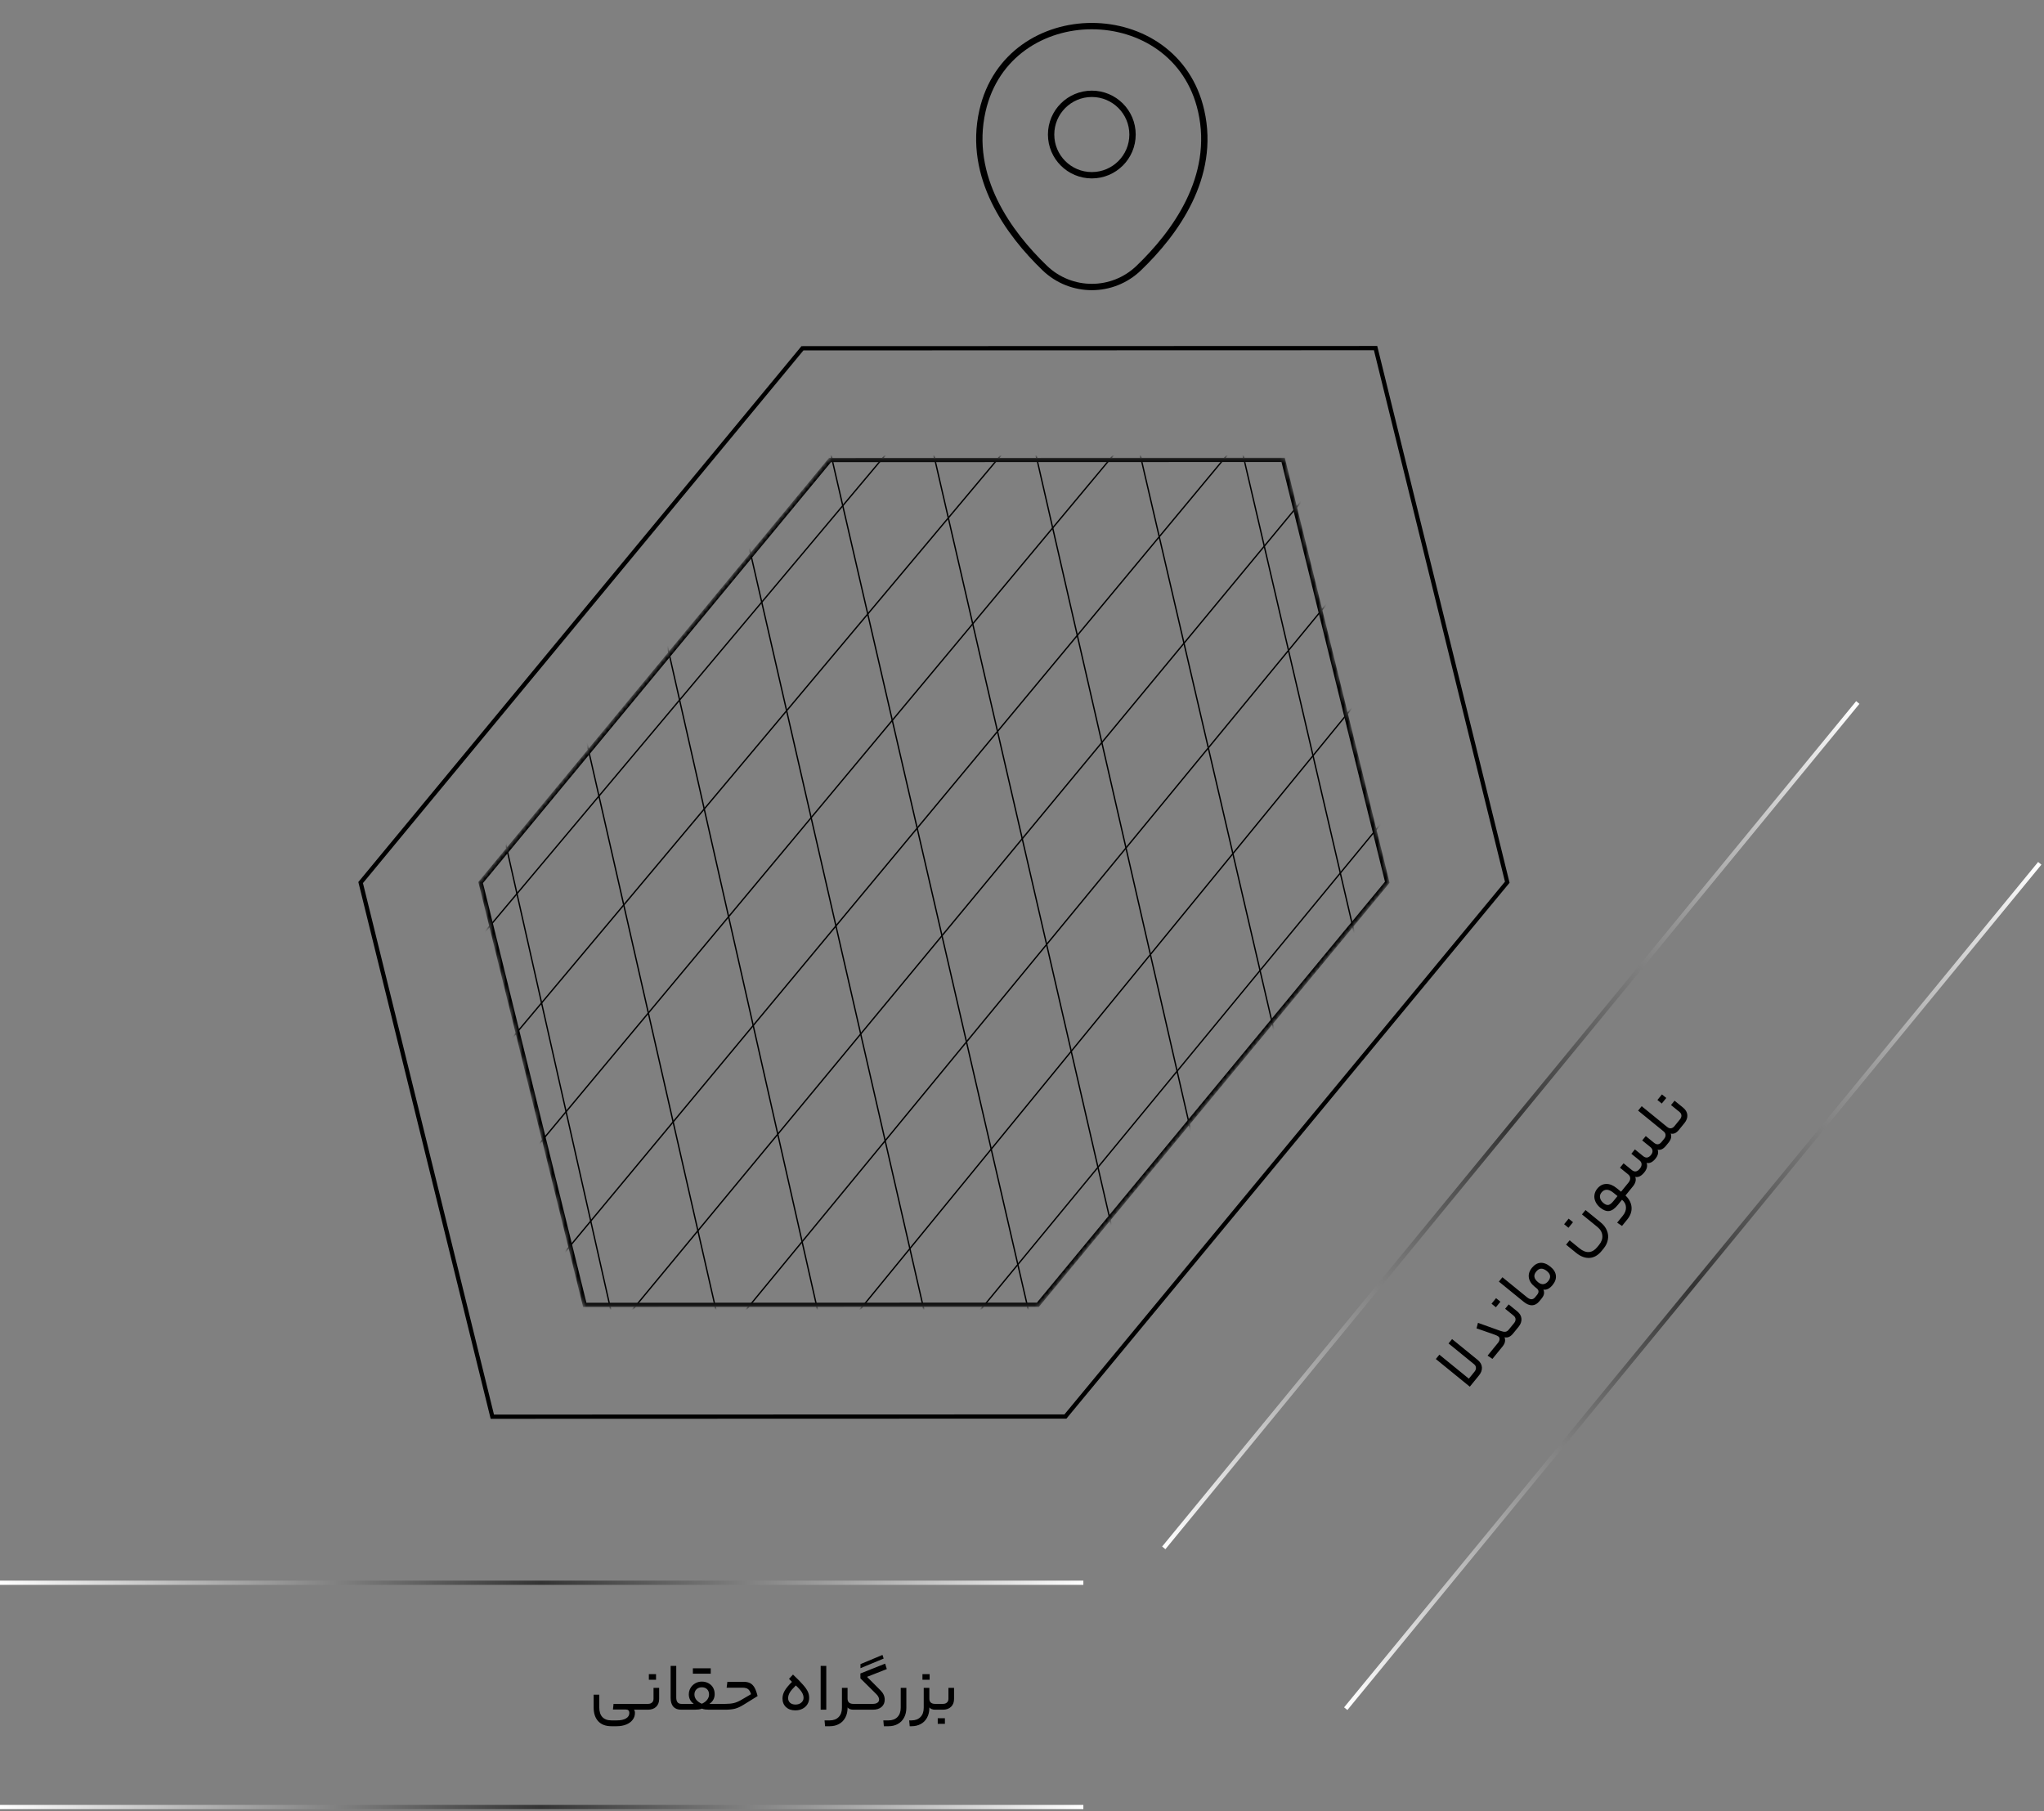 <svg width="483" height="428" viewBox="0 0 483 428" fill="none" xmlns="http://www.w3.org/2000/svg">
<rect x="0" y="0" width="483" height="428" fill="#808080" stroke="none"/>
<path d="M189.624 82.295L85.221 208.549L116.337 334.763L251.763 334.722L356.169 208.468L325.051 82.255L189.624 82.295Z" stroke="black"/>
<mask id="mask0_861_3226" style="mask-type:alpha" maskUnits="userSpaceOnUse" x="113" y="108" width="216" height="201">
<path d="M328.378 208.477L303.654 108.189L195.971 108.221L113.013 208.541L137.737 308.829L245.42 308.796L328.378 208.477Z" fill="#D9D9D9"/>
</mask>
<g mask="url(#mask0_861_3226)">
<path d="M196.136 108.701L113.577 208.541L138.181 308.348L245.255 308.316L327.816 208.477L303.209 108.669L196.136 108.701Z" stroke="black"/>
<path d="M47.851 233.763L216.393 34.684" stroke="black" stroke-width="0.319" stroke-miterlimit="10"/>
<path d="M58.736 253.737L244.072 34.231" stroke="black" stroke-width="0.319" stroke-miterlimit="10"/>
<path d="M69.833 273.492L271.313 33.554" stroke="black" stroke-width="0.319" stroke-miterlimit="10"/>
<path d="M80.08 294.106L298.789 33.311" stroke="black" stroke-width="0.319" stroke-miterlimit="10"/>
<path d="M90.754 314.288L310.127 51.12" stroke="black" stroke-width="0.319" stroke-miterlimit="10"/>
<path d="M101.424 334.479L321.676 69.371" stroke="black" stroke-width="0.319" stroke-miterlimit="10"/>
<path d="M112.097 354.657L333.229 87.392" stroke="black" stroke-width="0.319" stroke-miterlimit="10"/>
<path d="M122.558 374.847L344.356 105.207" stroke="black" stroke-width="0.319" stroke-miterlimit="10"/>
<path d="M133.231 395.031L355.694 123.018" stroke="black" stroke-width="0.319" stroke-miterlimit="10"/>
<path d="M144 415.976L368.412 143.544" stroke="black" stroke-width="0.319" stroke-miterlimit="10"/>
<path d="M168.501 419.063L380.053 161.246" stroke="black" stroke-width="0.319" stroke-miterlimit="10"/>
<path d="M194.891 419.889L391.615 179.702" stroke="black" stroke-width="0.319" stroke-miterlimit="10"/>
<path d="M222.129 420.731L404.446 199.907" stroke="black" stroke-width="0.319" stroke-miterlimit="10"/>
<path d="M400.26 241.826L270.022 31.592" stroke="black" stroke-width="0.319" stroke-miterlimit="10"/>
<path d="M344.069 323.83L277.724 38.717" stroke="black" stroke-width="0.319" stroke-miterlimit="10"/>
<path d="M322.815 337.177L252.433 34.34" stroke="black" stroke-width="0.319" stroke-miterlimit="10"/>
<path d="M300.533 350.831L230.861 46.64" stroke="black" stroke-width="0.319" stroke-miterlimit="10"/>
<path d="M279.683 363.633L209.663 59.777" stroke="black" stroke-width="0.319" stroke-miterlimit="10"/>
<path d="M258.504 376.767L188.161 71.879" stroke="black" stroke-width="0.319" stroke-miterlimit="10"/>
<path d="M236.806 390.175L166.752 84.472" stroke="black" stroke-width="0.319" stroke-miterlimit="10"/>
<path d="M214.51 403.837L145.285 97.739" stroke="black" stroke-width="0.319" stroke-miterlimit="10"/>
<path d="M193.61 416.844L123.655 109.569" stroke="black" stroke-width="0.319" stroke-miterlimit="10"/>
<path d="M166.048 405.91L102.136 122.348" stroke="black" stroke-width="0.319" stroke-miterlimit="10"/>
<path d="M201.413 414.099L59.833 186.702" stroke="black" stroke-width="0.319" stroke-miterlimit="10"/>
<path d="M173.517 414.119L43.486 205.184" stroke="black" stroke-width="0.319" stroke-miterlimit="10"/>
</g>
<path d="M0 374L256 374" stroke="url(#paint0_linear_861_3226)"/>
<path d="M439 166L275 365.76" stroke="url(#paint1_linear_861_3226)"/>
<path d="M482 204L318 403.76" stroke="url(#paint2_linear_861_3226)"/>
<path d="M0 427L256 427" stroke="url(#paint3_linear_861_3226)"/>
<path d="M151.464 402.624C151.571 402.624 151.624 402.859 151.624 403.328C151.624 403.776 151.571 404 151.464 404H149.8C149.96 404.16 150.04 404.411 150.04 404.752C150.04 405.371 149.859 405.915 149.496 406.384C149.144 406.864 148.637 407.237 147.976 407.504C147.325 407.771 146.568 407.904 145.704 407.904H144.472C143.128 407.904 142.093 407.515 141.368 406.736C140.643 405.957 140.28 404.869 140.28 403.472V400.448H141.608V403.44C141.608 404.453 141.853 405.221 142.344 405.744C142.835 406.267 143.555 406.528 144.504 406.528H145.704C146.675 406.528 147.416 406.373 147.928 406.064C148.451 405.755 148.712 405.328 148.712 404.784C148.712 404.496 148.637 404.283 148.488 404.144C148.349 404.016 148.125 403.952 147.816 403.952H144.84L144.984 402.624H151.464ZM155.757 401.456C155.757 402.245 155.517 402.869 155.037 403.328C154.557 403.776 153.922 404 153.133 404H151.469C151.362 404 151.309 403.776 151.309 403.328C151.309 402.859 151.362 402.624 151.469 402.624H153.133C153.517 402.624 153.826 402.523 154.061 402.32C154.306 402.107 154.429 401.813 154.429 401.44V398.848H155.757V401.456ZM153.325 396.928V395.6H155.021V396.928H153.325ZM161.367 402.624C161.421 402.624 161.458 402.672 161.479 402.768C161.511 402.853 161.527 403.04 161.527 403.328C161.527 403.605 161.511 403.787 161.479 403.872C161.458 403.957 161.421 404 161.367 404H160.951C160.141 404 159.522 403.76 159.095 403.28C158.679 402.789 158.471 402.096 158.471 401.2V393.648H159.799V401.136C159.799 402.128 160.205 402.624 161.015 402.624H161.367ZM163.935 402.624C163.572 402.379 163.284 402.059 163.071 401.664C162.868 401.259 162.767 400.837 162.767 400.4C162.767 399.845 162.9 399.339 163.167 398.88C163.444 398.411 163.812 398.043 164.271 397.776C164.74 397.499 165.263 397.36 165.839 397.36C166.426 397.36 166.948 397.488 167.407 397.744C167.876 397.989 168.239 398.336 168.495 398.784C168.751 399.232 168.879 399.744 168.879 400.32C168.879 401.291 168.463 402.059 167.631 402.624H170.271C170.378 402.624 170.431 402.859 170.431 403.328C170.431 403.776 170.378 404 170.271 404H168.143C167.492 404 167.002 403.984 166.671 403.952C166.34 403.909 166.074 403.84 165.871 403.744C165.679 403.84 165.402 403.909 165.039 403.952C164.687 403.984 164.186 404 163.535 404H161.375C161.268 404 161.215 403.776 161.215 403.328C161.215 402.859 161.268 402.624 161.375 402.624H163.935ZM165.839 398.704C165.327 398.704 164.906 398.864 164.575 399.184C164.255 399.504 164.095 399.909 164.095 400.4C164.095 400.859 164.244 401.28 164.543 401.664C164.842 402.037 165.274 402.347 165.839 402.592C166.415 402.336 166.842 402.016 167.119 401.632C167.407 401.248 167.551 400.837 167.551 400.4C167.551 399.888 167.396 399.477 167.087 399.168C166.778 398.859 166.362 398.704 165.839 398.704ZM167.951 394.224V395.488H163.727V394.224H167.951ZM171.386 402.624C172.186 402.624 172.852 402.56 173.386 402.432C173.919 402.304 174.468 402.08 175.034 401.76L177.466 400.336C177.295 399.76 177.06 399.36 176.762 399.136C176.474 398.912 176.036 398.8 175.45 398.8H171.706L171.882 397.408H175.674C176.314 397.408 176.842 397.515 177.258 397.728C177.674 397.941 178.02 398.293 178.298 398.784C178.575 399.264 178.815 399.931 179.018 400.784L175.658 402.864C174.975 403.291 174.319 403.589 173.69 403.76C173.06 403.92 172.276 404 171.338 404H170.266C170.159 404 170.106 403.776 170.106 403.328C170.106 402.859 170.159 402.624 170.266 402.624H171.386ZM184.905 401.36C184.905 400.752 185.07 400.149 185.401 399.552C185.742 398.944 186.324 398.235 187.145 397.424L186.441 396.704L187.385 395.696C188.452 396.699 189.252 397.515 189.785 398.144C190.329 398.763 190.702 399.301 190.905 399.76C191.108 400.208 191.209 400.688 191.209 401.2C191.209 401.765 191.07 402.272 190.793 402.72C190.516 403.168 190.126 403.52 189.625 403.776C189.134 404.032 188.569 404.16 187.929 404.16C187.022 404.16 186.292 403.904 185.737 403.392C185.182 402.869 184.905 402.192 184.905 401.36ZM189.881 401.2C189.881 400.752 189.748 400.315 189.481 399.888C189.225 399.451 188.75 398.912 188.057 398.272C187.385 398.923 186.91 399.477 186.633 399.936C186.366 400.384 186.233 400.832 186.233 401.28C186.233 401.717 186.388 402.08 186.697 402.368C187.017 402.645 187.444 402.784 187.977 402.784C188.532 402.784 188.985 402.635 189.337 402.336C189.7 402.037 189.881 401.659 189.881 401.2ZM193.924 393.648H195.252V404H193.924V393.648ZM200.28 401.392C200.28 401.787 200.392 402.091 200.616 402.304C200.851 402.517 201.187 402.624 201.624 402.624H201.832C201.939 402.624 201.992 402.859 201.992 403.328C201.992 403.776 201.939 404 201.832 404H201.624C201.336 404 201.069 403.952 200.824 403.856C200.579 403.749 200.397 403.616 200.28 403.456V403.648C200.269 404.501 200.088 405.248 199.736 405.888C199.384 406.539 198.893 407.035 198.264 407.376C197.635 407.728 196.909 407.904 196.088 407.904H194.968L194.84 406.528H196.056C196.963 406.528 197.672 406.261 198.184 405.728C198.696 405.205 198.952 404.475 198.952 403.536V398.848H200.28V401.392ZM208.532 391.056L208.804 391.92L203.332 394.192V393.232L208.532 391.056ZM206.26 402.624C206.719 402.624 207.076 402.533 207.332 402.352C207.599 402.171 207.732 401.925 207.732 401.616C207.732 401.403 207.679 401.195 207.572 400.992C207.476 400.779 207.311 400.555 207.076 400.32L203.316 396.592V395.44L209.156 393.12L209.556 394.4L204.884 396.24L208.084 399.456C208.735 400.107 209.06 400.832 209.06 401.632C209.06 402.336 208.815 402.907 208.324 403.344C207.833 403.781 207.145 404 206.26 404H201.828C201.721 404 201.668 403.776 201.668 403.328C201.668 402.859 201.721 402.624 201.828 402.624H206.26ZM214.171 403.536C214.171 404.421 213.995 405.195 213.643 405.856C213.291 406.517 212.795 407.024 212.155 407.376C211.525 407.728 210.8 407.904 209.979 407.904H208.858L208.73 406.528H209.947C210.853 406.528 211.563 406.261 212.075 405.728C212.587 405.205 212.843 404.475 212.843 403.536V398.848H214.171V403.536ZM215.384 406.528C216.291 406.528 217 406.261 217.512 405.728C218.024 405.205 218.28 404.475 218.28 403.536V398.848H219.608V401.392C219.608 401.787 219.72 402.091 219.944 402.304C220.179 402.517 220.515 402.624 220.952 402.624H221.16C221.267 402.624 221.32 402.859 221.32 403.328C221.32 403.776 221.267 404 221.16 404H220.952C220.664 404 220.397 403.952 220.152 403.856C219.907 403.749 219.725 403.616 219.608 403.456V403.648C219.597 404.501 219.416 405.248 219.064 405.888C218.712 406.539 218.221 407.035 217.592 407.376C216.963 407.728 216.237 407.904 215.416 407.904H214.968L214.84 406.528H215.384ZM217.976 396.928V395.6H219.672V396.928H217.976ZM225.444 401.456C225.444 402.245 225.204 402.869 224.724 403.328C224.244 403.776 223.61 404 222.82 404H221.156C221.05 404 220.996 403.776 220.996 403.328C220.996 402.859 221.05 402.624 221.156 402.624H222.82C223.204 402.624 223.514 402.523 223.748 402.32C223.994 402.107 224.116 401.813 224.116 401.44V398.848H225.444V401.456ZM221.588 407.344V406.016H223.284V407.344H221.588Z" fill="black"/>
<path d="M340.127 320.108L347.088 325.776L348.432 324.126C348.674 323.828 348.787 323.521 348.769 323.204C348.759 322.879 348.613 322.602 348.332 322.373L342.289 317.453L343.128 316.423L349.183 321.353C349.795 321.852 350.127 322.432 350.18 323.094C350.224 323.749 349.997 324.382 349.499 324.995L347.316 327.674L339.289 321.138L340.127 320.108ZM353.963 317.332C354.199 317.042 354.326 316.76 354.343 316.486C354.367 316.203 354.28 315.98 354.081 315.819C353.916 315.684 353.589 315.528 353.101 315.35C352.613 315.173 351.37 314.739 349.374 314.049C349.287 314.02 349.205 313.994 349.127 313.972C349.041 313.943 348.966 313.916 348.903 313.892L349.247 312.583L354.548 314.486C355.036 314.663 355.426 314.733 355.718 314.696C356.01 314.658 356.274 314.495 356.509 314.205L356.721 313.945C356.789 313.862 357.004 313.969 357.368 314.265C357.592 314.447 357.726 314.577 357.772 314.656C357.817 314.72 357.822 314.772 357.788 314.814L357.546 315.111C357.236 315.492 356.918 315.756 356.592 315.903C356.266 316.05 355.909 316.083 355.522 316.001C355.667 316.38 355.697 316.749 355.612 317.106C355.534 317.455 355.34 317.82 355.03 318.201L352.666 321.104L351.519 320.334L353.963 317.332ZM358.527 309.877C359.139 310.376 359.472 310.956 359.524 311.618C359.568 312.273 359.341 312.906 358.843 313.519L357.792 314.809C357.725 314.892 357.518 314.792 357.17 314.509C356.806 314.212 356.658 314.023 356.725 313.94L357.776 312.65C358.018 312.352 358.135 312.048 358.126 311.738C358.116 311.413 357.966 311.133 357.676 310.897L355.666 309.261L356.505 308.231L358.527 309.877ZM353.48 308.904L352.45 308.066L353.521 306.751L354.551 307.589L353.48 308.904ZM362.975 306.264C363.009 306.223 363.07 306.224 363.158 306.268C363.244 306.297 363.399 306.403 363.622 306.585C363.837 306.76 363.968 306.887 364.014 306.965C364.067 307.036 364.076 307.092 364.042 307.133L363.78 307.456C363.268 308.084 362.691 308.413 362.049 308.44C361.406 308.453 360.737 308.177 360.043 307.611L354.186 302.842L355.025 301.813L360.831 306.541C361.601 307.167 362.241 307.166 362.753 306.537L362.975 306.264ZM363.213 305.973C363.691 305.386 363.665 304.876 363.136 304.445L362.627 304.031C361.833 303.385 361.38 302.665 361.269 301.873C361.157 301.081 361.401 300.316 362.001 299.58C362.6 298.844 363.277 298.453 364.03 298.406C364.784 298.359 365.566 298.666 366.376 299.326C367.145 299.952 367.573 300.644 367.658 301.401C367.743 302.158 367.489 302.9 366.896 303.628C366.196 304.489 365.468 304.859 364.713 304.739C364.863 305.095 364.906 305.439 364.841 305.772C364.777 306.105 364.589 306.461 364.28 306.842L364.047 307.127C363.98 307.21 363.773 307.11 363.425 306.827C363.061 306.531 362.913 306.341 362.98 306.258L363.213 305.973ZM365.538 300.356C364.562 299.561 363.72 299.598 363.013 300.466C362.656 300.905 362.514 301.332 362.587 301.749C362.66 302.167 362.953 302.584 363.466 303.001C363.871 303.331 364.28 303.479 364.694 303.444C365.114 303.401 365.492 303.173 365.829 302.759C366.536 301.891 366.439 301.09 365.538 300.356ZM378.491 295.571C377.643 296.613 376.688 297.17 375.626 297.241C374.564 297.311 373.491 296.906 372.408 296.023L370.063 294.114L370.901 293.084L373.222 294.973C374.007 295.613 374.758 295.908 375.473 295.857C376.188 295.807 376.845 295.414 377.445 294.677L377.869 294.156C378.448 293.445 378.703 292.71 378.633 291.951C378.569 291.185 378.186 290.515 377.483 289.942L373.823 286.962L374.661 285.932L378.222 288.832C378.934 289.411 379.432 290.057 379.717 290.771C380.009 291.477 380.083 292.197 379.939 292.932C379.809 293.666 379.475 294.363 378.936 295.025L378.491 295.571ZM370.632 290.121L369.602 289.282L370.673 287.967L371.703 288.805L370.632 290.121ZM384.008 280.435C384.041 280.393 384.102 280.395 384.19 280.439C384.276 280.468 384.431 280.573 384.655 280.755C384.87 280.93 385 281.057 385.046 281.136C385.099 281.206 385.108 281.262 385.075 281.303L384.105 282.494C384.987 283.337 385.465 284.262 385.538 285.271C385.611 286.279 385.273 287.242 384.526 288.161L383.283 289.687L382.135 288.917L383.469 287.279C384.007 286.618 384.257 285.948 384.218 285.269C384.194 284.589 383.883 283.999 383.286 283.499L382.276 284.74C381.582 285.592 380.907 286.067 380.25 286.164C379.591 286.247 378.889 285.985 378.145 285.379C377.632 284.962 377.258 284.492 377.023 283.97C376.779 283.442 376.694 282.912 376.769 282.381C376.842 281.835 377.064 281.335 377.434 280.88C378.02 280.16 378.721 279.789 379.538 279.766C380.354 279.743 381.18 280.072 382.016 280.752L383.058 281.601L384.008 280.435ZM378.921 284.299C379.343 284.642 379.729 284.785 380.08 284.726C380.429 284.653 380.822 284.347 381.26 283.809L382.219 282.631L381.252 281.843C380.681 281.378 380.157 281.143 379.678 281.139C379.2 281.135 378.783 281.352 378.426 281.791C378.116 282.171 378.007 282.592 378.1 283.052C378.193 283.513 378.467 283.928 378.921 284.299ZM384.792 279.471C385.089 279.107 385.231 278.755 385.219 278.415C385.214 278.067 385.058 277.768 384.752 277.519L382.804 275.933L383.652 274.89L385.6 276.476C386.254 277.009 386.88 276.906 387.48 276.17C387.776 275.806 387.918 275.454 387.906 275.115C387.901 274.766 387.745 274.468 387.439 274.218L385.491 272.632L386.33 271.602L388.278 273.189C388.592 273.445 388.907 273.556 389.222 273.524C389.535 273.477 389.834 273.279 390.117 272.932C390.393 272.593 390.518 272.262 390.492 271.938C390.474 271.607 390.311 271.316 390.005 271.067L388.057 269.481L388.896 268.451L390.844 270.037C391.497 270.569 392.09 270.509 392.622 269.855L392.915 269.495C392.989 269.404 393.208 269.507 393.572 269.803C393.787 269.978 393.918 270.105 393.964 270.184C394.009 270.263 394.016 270.323 393.982 270.364L393.689 270.724C393.042 271.518 392.381 271.832 391.704 271.666C391.957 272.353 391.783 273.065 391.184 273.801C390.503 274.636 389.809 274.965 389.101 274.787C389.365 275.511 389.18 276.262 388.547 277.039C387.833 277.916 387.122 278.265 386.414 278.088C386.677 278.811 386.493 279.562 385.859 280.339L385.071 281.307C385.004 281.39 384.797 281.29 384.449 281.007C384.085 280.711 383.937 280.521 384.004 280.438L384.792 279.471ZM393.236 269.101C393.479 268.803 393.591 268.496 393.574 268.179C393.557 267.862 393.408 267.589 393.126 267.36L387.084 262.44L387.933 261.398L393.913 266.268C394.252 266.544 394.571 266.659 394.87 266.613C395.168 266.568 395.435 266.4 395.671 266.11L395.924 265.8C395.991 265.718 396.202 265.821 396.558 266.111C396.914 266.4 397.058 266.586 396.991 266.669L396.708 267.017C396.411 267.38 396.1 267.636 395.774 267.783C395.44 267.924 395.112 267.946 394.791 267.85C395.052 268.543 394.889 269.25 394.303 269.969L393.99 270.354C393.923 270.437 393.715 270.337 393.368 270.054C393.004 269.757 392.856 269.568 392.923 269.485L393.236 269.101ZM397.724 261.739C398.336 262.238 398.669 262.818 398.721 263.48C398.765 264.135 398.538 264.768 398.04 265.38L396.989 266.671C396.922 266.753 396.715 266.653 396.367 266.37C396.003 266.074 395.855 265.885 395.922 265.802L396.973 264.512C397.215 264.214 397.332 263.91 397.323 263.6C397.313 263.275 397.163 262.995 396.873 262.759L394.863 261.122L395.702 260.093L397.724 261.739ZM392.677 260.766L391.648 259.928L392.718 258.612L393.748 259.451L392.677 260.766Z" fill="black"/>
<path d="M257.999 41.409C263.312 41.409 267.619 37.102 267.619 31.789C267.619 26.476 263.312 22.169 257.999 22.169C252.686 22.169 248.379 26.476 248.379 31.789C248.379 37.102 252.686 41.409 257.999 41.409Z" stroke="black" stroke-width="1.5"/>
<path d="M232.162 26.178C238.236 -0.524 277.795 -0.493 283.839 26.209C287.385 41.872 277.641 55.13 269.1 63.332C262.903 69.314 253.098 69.314 246.87 63.332C238.36 55.13 228.616 41.841 232.162 26.178Z" stroke="black" stroke-width="1.5"/>
<defs>
<linearGradient id="paint0_linear_861_3226" x1="-4.37114e-08" y1="374.5" x2="256" y2="374.5" gradientUnits="userSpaceOnUse">
<stop stop-color="white"/>
<stop offset="0.5" stop-color="#333333"/>
<stop offset="1" stop-color="white"/>
</linearGradient>
<linearGradient id="paint1_linear_861_3226" x1="438.614" y1="165.683" x2="274.614" y2="365.443" gradientUnits="userSpaceOnUse">
<stop stop-color="white"/>
<stop offset="0.5" stop-color="#333333"/>
<stop offset="1" stop-color="white"/>
</linearGradient>
<linearGradient id="paint2_linear_861_3226" x1="481.614" y1="203.683" x2="317.614" y2="403.443" gradientUnits="userSpaceOnUse">
<stop stop-color="white"/>
<stop offset="0.5" stop-color="#333333"/>
<stop offset="1" stop-color="white"/>
</linearGradient>
<linearGradient id="paint3_linear_861_3226" x1="-4.37114e-08" y1="427.5" x2="256" y2="427.5" gradientUnits="userSpaceOnUse">
<stop stop-color="white"/>
<stop offset="0.5" stop-color="#333333"/>
<stop offset="1" stop-color="white"/>
</linearGradient>
</defs>
</svg>
